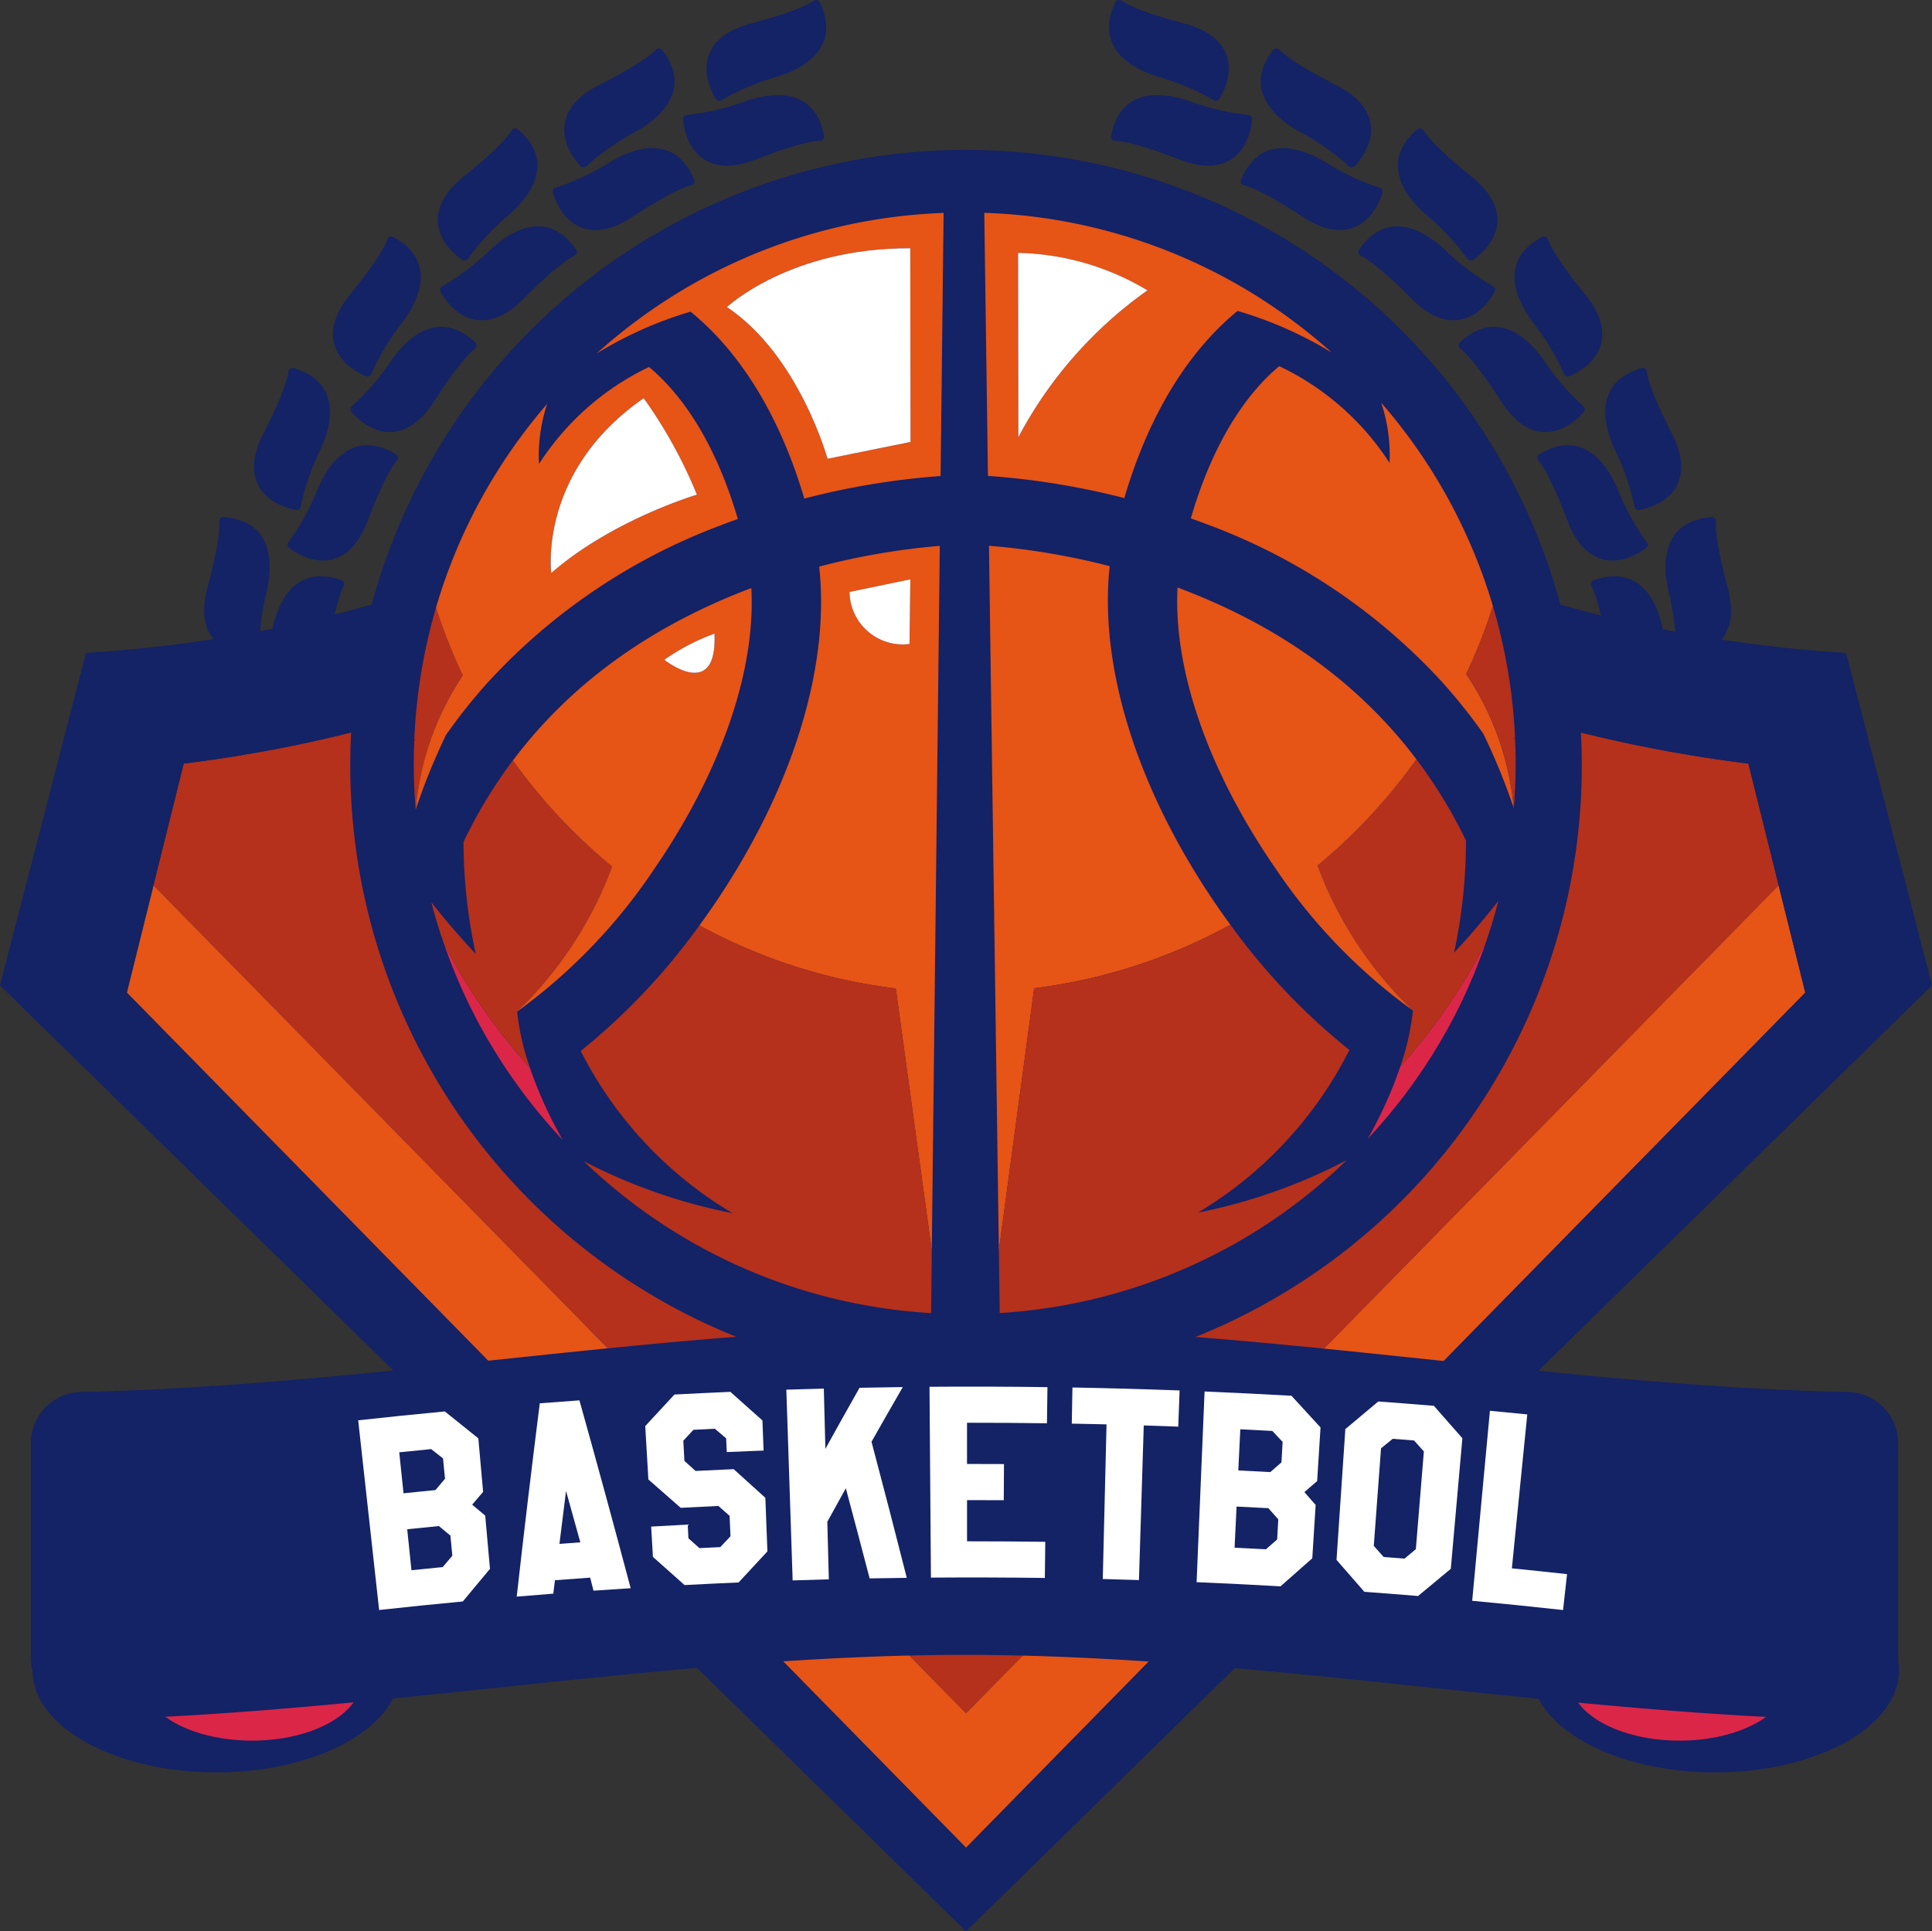 <svg xmlns="http://www.w3.org/2000/svg" width="181" height="180.956" viewBox="0 0 181 180.956">
  <rect x="0" y="0" width="181" height="180.956" fill="#333333" stroke="none"/>
  <g id="basketbol" transform="translate(1199 294.716)">
    <g id="Group_3058" data-name="Group 3058" transform="translate(-5701.464 -2702.821)">
      <g id="Group_3086" data-name="Group 3086">
        <g id="Group_3058-2" data-name="Group 3058-2">
          <path id="Path_10767" data-name="Path 10767" d="M4597.371,2548.367a.386.386,0,0,1,.428-.338l.016,0a22.694,22.694,0,0,0,5.729-.12c3.286-.364,6.522.561,6.408,4.75a.383.383,0,0,1-.394.372.5.5,0,0,1-.055-.006c-.665-.119-2.318-.189-6.278.445C4598.645,2554.207,4597,2551.523,4597.371,2548.367Z" fill="#142266"/>
          <path id="Path_10768" data-name="Path 10768" d="M4593.79,2547.847a.386.386,0,0,0,.489.242l.011,0a22.736,22.736,0,0,1,5.632-1.056c3.291-.316,6.269-1.884,5.3-5.961a.383.383,0,0,0-.461-.284.319.319,0,0,0-.054.017c-.626.253-2.23.659-6.236.849C4593.845,2541.867,4592.786,2544.833,4593.79,2547.847Z" fill="#142266"/>
        </g>
        <g id="Group_3059" data-name="Group 3059">
          <path id="Path_10769" data-name="Path 10769" d="M4611.322,2546.007a.386.386,0,0,1,.349-.42h.016a22.719,22.719,0,0,0,5.579-1.308c3.138-1.039,6.5-.807,7.256,3.314a.384.384,0,0,1-.31.446.239.239,0,0,1-.053.006c-.675.022-2.307.3-6.048,1.741C4613.785,2551.449,4611.621,2549.17,4611.322,2546.007Z" fill="#142266"/>
          <path id="Path_10770" data-name="Path 10770" d="M4607.714,2546.241a.386.386,0,0,0,.528.137l.014-.009a22.776,22.776,0,0,1,5.289-2.2c3.153-.993,5.74-3.146,3.945-6.933a.384.384,0,0,0-.511-.181.417.417,0,0,0-.048.027c-.56.378-2.044,1.109-5.923,2.127C4606.524,2540.383,4606.1,2543.5,4607.714,2546.241Z" fill="#142266"/>
        </g>
        <g id="Group_3060" data-name="Group 3060">
          <path id="Path_10771" data-name="Path 10771" d="M4624.478,2540.8a.385.385,0,0,1,.253-.483l.016,0a22.741,22.741,0,0,0,5.185-2.439c2.854-1.669,6.186-2.14,7.786,1.733a.384.384,0,0,1-.211.5.4.4,0,0,1-.05.016c-.656.161-2.194.77-5.553,2.96C4628.025,2545.613,4625.425,2543.829,4624.478,2540.8Z" fill="#142266"/>
          <path id="Path_10772" data-name="Path 10772" d="M4621,2541.777a.385.385,0,0,0,.545.023l.012-.011a22.744,22.744,0,0,1,4.716-3.255c2.877-1.628,4.96-4.271,2.417-7.6a.385.385,0,0,0-.539-.07.35.35,0,0,0-.04.036c-.469.486-1.769,1.51-5.351,3.312C4618.616,2536.294,4618.855,2539.432,4621,2541.777Z" fill="#142266"/>
        </g>
        <g id="Group_3061" data-name="Group 3061">
          <path id="Path_10773" data-name="Path 10773" d="M4636.266,2532.965a.385.385,0,0,1,.148-.525l.014-.008a22.739,22.739,0,0,0,4.565-3.464c2.444-2.226,5.606-3.38,7.976.076a.383.383,0,0,1-.1.532.335.335,0,0,1-.047.028c-.608.294-1.986,1.21-4.817,4.051C4640.731,2536.94,4637.825,2535.734,4636.266,2532.965Z" fill="#142266"/>
          <path id="Path_10774" data-name="Path 10774" d="M4633.065,2534.648a.386.386,0,0,0,.539-.088l.008-.012a22.753,22.753,0,0,1,3.936-4.164c2.476-2.19,3.964-5.209.784-7.938a.384.384,0,0,0-.54.042c-.012.015-.023.03-.033.045-.358.573-1.417,1.844-4.546,4.352C4629.6,2529.78,4630.481,2532.8,4633.065,2534.648Z" fill="#142266"/>
        </g>
        <g id="Group_3062" data-name="Group 3062">
          <path id="Path_10775" data-name="Path 10775" d="M4646.167,2522.854a.384.384,0,0,1,.033-.543l.014-.012a22.785,22.785,0,0,0,3.744-4.338c1.928-2.685,4.781-4.471,7.818-1.584a.384.384,0,0,1,.011.543.322.322,0,0,1-.039.036c-.533.414-1.692,1.6-3.87,4.963C4651.361,2525.811,4648.267,2525.238,4646.167,2522.854Z" fill="#142266"/>
          <path id="Path_10776" data-name="Path 10776" d="M4643.385,2525.165a.386.386,0,0,0,.508-.2l.006-.015a22.747,22.747,0,0,1,2.984-4.892c1.967-2.657,2.8-5.919-.883-7.928a.385.385,0,0,0-.521.154.393.393,0,0,0-.021.046c-.231.634-1,2.1-3.542,5.2C4638.979,2521.124,4640.469,2523.894,4643.385,2525.165Z" fill="#142266"/>
        </g>
        <g id="Group_3063" data-name="Group 3063">
          <path id="Path_10777" data-name="Path 10777" d="M4653.748,2510.909a.385.385,0,0,1-.079-.54l.01-.013a22.739,22.739,0,0,0,2.761-5.021c1.327-3.028,3.747-5.367,7.318-3.175a.383.383,0,0,1,.125.527.287.287,0,0,1-.032.045c-.436.516-1.323,1.913-2.753,5.659C4659.444,2512.719,4656.3,2512.8,4653.748,2510.909Z" fill="#142266"/>
          <path id="Path_10778" data-name="Path 10778" d="M4651.509,2513.744a.385.385,0,0,0,.455-.3l0-.016a22.747,22.747,0,0,1,1.9-5.405c1.371-3.008,1.5-6.371-2.513-7.571a.384.384,0,0,0-.476.258.271.271,0,0,0-.012.054c-.094.669-.544,2.261-2.383,5.825C4646.359,2510.708,4648.4,2513.106,4651.509,2513.744Z" fill="#142266"/>
        </g>
        <g id="Group_3064" data-name="Group 3064">
          <path id="Path_10779" data-name="Path 10779" d="M4658.681,2497.642a.384.384,0,0,1-.19-.51l.008-.016a22.767,22.767,0,0,0,1.656-5.486c.669-3.237,2.548-6.029,6.5-4.627a.384.384,0,0,1,.231.49.44.44,0,0,1-.022.05c-.319.6-.9,2.146-1.516,6.108C4664.63,2498.233,4661.569,2498.966,4658.681,2497.642Z" fill="#142266"/>
          <path id="Path_10780" data-name="Path 10780" d="M4657.079,2500.884a.385.385,0,0,0,.382-.389v-.017a22.733,22.733,0,0,1,.737-5.683c.716-3.227.145-6.544-4.032-6.883a.384.384,0,0,0-.412.352.52.52,0,0,0,0,.055c.047.674-.062,2.325-1.119,6.193C4651.411,2498.986,4653.9,2500.908,4657.079,2500.884Z" fill="#142266"/>
        </g>
        <g id="Group_3065" data-name="Group 3065">
          <path id="Path_10781" data-name="Path 10781" d="M4660.747,2483.642a.386.386,0,0,1-.292-.461l0-.016a22.764,22.764,0,0,0,.48-5.71c-.019-3.306,1.239-6.427,5.394-5.877a.384.384,0,0,1,.328.431.353.353,0,0,1-.011.054c-.188.649-.43,2.286-.213,6.29C4666.689,2482.983,4663.847,2484.336,4660.747,2483.642Z" fill="#142266"/>
          <path id="Path_10782" data-name="Path 10782" d="M4659.858,2487.146a.385.385,0,0,0,.292-.461l0-.015a22.718,22.718,0,0,1-.461-5.711c.03-3.306-1.219-6.431-5.375-5.9a.385.385,0,0,0-.33.432.287.287,0,0,0,.011.052c.186.649.423,2.287.193,6.29C4653.916,2486.467,4656.753,2487.829,4659.858,2487.146Z" fill="#142266"/>
        </g>
        <g id="Group_3066" data-name="Group 3066">
          <path id="Path_10783" data-name="Path 10783" d="M4659.858,2469.519a.386.386,0,0,1-.381-.391v-.016a22.808,22.808,0,0,0-.718-5.685c-.706-3.23-.124-6.544,4.054-6.87a.383.383,0,0,1,.411.353.52.52,0,0,1,0,.055c-.049.674.055,2.325,1.1,6.2C4665.533,2467.639,4663.035,2469.553,4659.858,2469.519Z" fill="#142266"/>
          <path id="Path_10784" data-name="Path 10784" d="M4659.714,2473.131a.385.385,0,0,0,.191-.511l-.007-.015a22.706,22.706,0,0,1-1.639-5.491c-.659-3.24-2.529-6.038-6.483-4.648a.384.384,0,0,0-.234.489.421.421,0,0,0,.023.051c.317.6.889,2.149,1.5,6.113C4653.768,2473.706,4656.822,2474.445,4659.714,2473.131Z" fill="#142266"/>
        </g>
        <g id="Group_3067" data-name="Group 3067">
          <path id="Path_10785" data-name="Path 10785" d="M4656.052,2455.89a.385.385,0,0,1-.454-.3l0-.016a22.729,22.729,0,0,0-1.884-5.412c-1.362-3.013-1.482-6.376,2.537-7.562a.383.383,0,0,1,.475.26.548.548,0,0,1,.012.054c.092.669.536,2.263,2.364,5.833C4661.216,2452.871,4659.166,2455.263,4656.052,2455.89Z" fill="#142266"/>
          <path id="Path_10786" data-name="Path 10786" d="M4656.662,2459.453a.385.385,0,0,0,.082-.538l-.011-.015a22.74,22.74,0,0,1-2.744-5.03c-1.318-3.032-3.729-5.38-7.307-3.2a.384.384,0,0,0-.126.529.415.415,0,0,0,.032.043c.434.517,1.317,1.917,2.734,5.668C4650.961,2461.249,4654.106,2461.34,4656.662,2459.453Z" fill="#142266"/>
        </g>
        <g id="Group_3068" data-name="Group 3068">
          <path id="Path_10787" data-name="Path 10787" d="M4649.5,2443.348a.386.386,0,0,1-.507-.2l-.006-.015a22.741,22.741,0,0,0-2.968-4.9c-1.958-2.663-2.775-5.928.91-7.925a.384.384,0,0,1,.52.157c.008.016.015.032.022.049.229.635,1,2.1,3.524,5.214C4653.915,2439.322,4652.411,2442.087,4649.5,2443.348Z" fill="#142266"/>
          <path id="Path_10788" data-name="Path 10788" d="M4650.834,2446.708a.386.386,0,0,0-.034-.545l-.012-.01a22.717,22.717,0,0,1-3.73-4.35c-1.919-2.692-4.766-4.487-7.813-1.609a.384.384,0,0,0-.014.543.458.458,0,0,0,.04.036c.532.416,1.687,1.6,3.853,4.976C4645.63,2449.649,4648.725,2449.084,4650.834,2446.708Z" fill="#142266"/>
        </g>
        <g id="Group_3069" data-name="Group 3069">
          <path id="Path_10789" data-name="Path 10789" d="M4640.474,2432.446a.386.386,0,0,1-.538-.092l-.009-.014a22.766,22.766,0,0,0-3.922-4.177c-2.469-2.2-3.947-5.221-.758-7.94a.384.384,0,0,1,.541.046.349.349,0,0,1,.032.043c.356.574,1.411,1.849,4.532,4.367C4643.96,2427.589,4643.064,2430.606,4640.474,2432.446Z" fill="#142266"/>
          <path id="Path_10790" data-name="Path 10790" d="M4642.481,2435.457a.387.387,0,0,0-.147-.526l-.013-.007a22.756,22.756,0,0,1-4.553-3.479c-2.437-2.234-5.594-3.4-7.977.05a.382.382,0,0,0,.1.533.258.258,0,0,0,.048.028c.607.3,1.982,1.216,4.8,4.066C4638,2439.412,4640.913,2438.215,4642.481,2435.457Z" fill="#142266"/>
        </g>
        <g id="Group_3070" data-name="Group 3070">
          <path id="Path_10791" data-name="Path 10791" d="M4629.385,2423.655a.386.386,0,0,1-.546.022l-.011-.011a22.765,22.765,0,0,0-4.7-3.271c-2.873-1.637-4.946-4.287-2.393-7.61a.383.383,0,0,1,.537-.069.378.378,0,0,1,.042.037c.468.487,1.764,1.516,5.341,3.329C4631.785,2418.181,4631.536,2421.318,4629.385,2423.655Z" fill="#142266"/>
          <path id="Path_10792" data-name="Path 10792" d="M4631.973,2426.18a.386.386,0,0,0-.252-.484l-.016-.005a22.7,22.7,0,0,1-5.177-2.456c-2.848-1.678-6.179-2.16-7.792,1.708a.384.384,0,0,0,.207.5.337.337,0,0,0,.053.017c.655.163,2.192.777,5.544,2.978C4628.416,2430.984,4631.014,2429.208,4631.973,2426.18Z" fill="#142266"/>
        </g>
        <g id="Group_3071" data-name="Group 3071">
          <path id="Path_10793" data-name="Path 10793" d="M4616.708,2417.363a.385.385,0,0,1-.529.135l-.014-.009a22.762,22.762,0,0,0-5.282-2.221c-3.15-1-5.73-3.165-3.922-6.946a.384.384,0,0,1,.513-.178.425.425,0,0,1,.046.026c.559.379,2.041,1.116,5.916,2.146C4617.917,2411.509,4618.326,2414.629,4616.708,2417.363Z" fill="#142266"/>
          <path id="Path_10794" data-name="Path 10794" d="M4619.761,2419.295a.388.388,0,0,0-.348-.421h-.015a22.758,22.758,0,0,1-5.575-1.326c-3.135-1.05-6.493-.829-7.267,3.29a.383.383,0,0,0,.306.447.327.327,0,0,0,.056.006c.675.024,2.306.3,6.042,1.761C4617.285,2424.734,4619.461,2422.457,4619.761,2419.295Z" fill="#142266"/>
        </g>
        <g id="Group_3072" data-name="Group 3072">
          <path id="Path_10795" data-name="Path 10795" d="M4588.863,2548.367a.386.386,0,0,0-.429-.338l-.015,0a22.694,22.694,0,0,1-5.729-.12c-3.286-.364-6.522.561-6.408,4.75a.382.382,0,0,0,.394.372.529.529,0,0,0,.055-.006c.665-.119,2.318-.189,6.278.445C4587.586,2554.207,4589.229,2551.523,4588.863,2548.367Z" fill="#142266"/>
          <path id="Path_10796" data-name="Path 10796" d="M4592.441,2547.847a.387.387,0,0,1-.49.242l-.01,0a22.749,22.749,0,0,0-5.632-1.056c-3.291-.316-6.269-1.884-5.3-5.961a.384.384,0,0,1,.463-.283.318.318,0,0,1,.052.016c.626.253,2.23.659,6.236.849C4592.39,2541.867,4593.445,2544.833,4592.441,2547.847Z" fill="#142266"/>
        </g>
        <g id="Group_3073" data-name="Group 3073">
          <path id="Path_10797" data-name="Path 10797" d="M4574.91,2546.007a.387.387,0,0,0-.349-.42h-.016a22.719,22.719,0,0,1-5.579-1.308c-3.138-1.039-6.5-.807-7.256,3.314a.383.383,0,0,0,.309.446.256.256,0,0,0,.054.006c.675.022,2.306.3,6.048,1.741C4572.447,2551.449,4574.612,2549.17,4574.91,2546.007Z" fill="#142266"/>
          <path id="Path_10798" data-name="Path 10798" d="M4578.518,2546.241a.387.387,0,0,1-.529.137l-.013-.009a22.811,22.811,0,0,0-5.289-2.2c-3.153-.993-5.74-3.146-3.945-6.933a.382.382,0,0,1,.51-.181.43.43,0,0,1,.049.027c.56.378,2.044,1.109,5.923,2.127C4579.708,2540.383,4580.127,2543.5,4578.518,2546.241Z" fill="#142266"/>
        </g>
        <g id="Group_3074" data-name="Group 3074">
          <path id="Path_10799" data-name="Path 10799" d="M4561.753,2540.8a.386.386,0,0,0-.254-.483l-.015,0a22.721,22.721,0,0,1-5.185-2.439c-2.854-1.669-6.186-2.14-7.786,1.733a.384.384,0,0,0,.21.5.509.509,0,0,0,.051.016c.656.161,2.194.77,5.554,2.96C4558.209,2545.613,4560.8,2543.829,4561.753,2540.8Z" fill="#142266"/>
          <path id="Path_10800" data-name="Path 10800" d="M4565.233,2541.777a.386.386,0,0,1-.546.023l-.011-.011a22.77,22.77,0,0,0-4.716-3.255c-2.877-1.628-4.96-4.271-2.417-7.6a.384.384,0,0,1,.538-.07.36.36,0,0,1,.041.036c.469.486,1.769,1.51,5.351,3.312C4567.617,2536.294,4567.376,2539.432,4565.233,2541.777Z" fill="#142266"/>
        </g>
        <g id="Group_3075" data-name="Group 3075">
          <path id="Path_10801" data-name="Path 10801" d="M4549.966,2532.965a.386.386,0,0,0-.148-.525l-.014-.008a22.673,22.673,0,0,1-4.565-3.464c-2.444-2.226-5.606-3.38-7.976.076a.382.382,0,0,0,.1.532.3.3,0,0,0,.048.028c.608.294,1.986,1.21,4.817,4.051C4545.5,2536.94,4548.41,2535.734,4549.966,2532.965Z" fill="#142266"/>
          <path id="Path_10802" data-name="Path 10802" d="M4553.167,2534.648a.386.386,0,0,1-.539-.088l-.008-.012a22.787,22.787,0,0,0-3.936-4.164c-2.476-2.19-3.964-5.209-.784-7.938a.385.385,0,0,1,.541.044.448.448,0,0,1,.032.043c.358.573,1.417,1.844,4.546,4.352C4556.636,2529.78,4555.751,2532.8,4553.167,2534.648Z" fill="#142266"/>
        </g>
        <g id="Group_3076" data-name="Group 3076">
          <path id="Path_10803" data-name="Path 10803" d="M4540.062,2522.854a.386.386,0,0,0-.036-.544l-.012-.011a22.715,22.715,0,0,1-3.744-4.338c-1.928-2.685-4.781-4.471-7.818-1.584a.384.384,0,0,0-.012.543.33.33,0,0,0,.04.036c.533.414,1.692,1.6,3.869,4.963C4534.87,2525.811,4537.962,2525.238,4540.062,2522.854Z" fill="#142266"/>
          <path id="Path_10804" data-name="Path 10804" d="M4542.846,2525.165a.386.386,0,0,1-.508-.2l-.006-.015a22.786,22.786,0,0,0-2.984-4.892c-1.967-2.657-2.794-5.919.884-7.928a.385.385,0,0,1,.521.154.327.327,0,0,1,.021.046c.231.634,1,2.1,3.541,5.2C4547.252,2521.124,4545.757,2523.894,4542.846,2525.165Z" fill="#142266"/>
        </g>
        <g id="Group_3077" data-name="Group 3077">
          <path id="Path_10805" data-name="Path 10805" d="M4532.482,2510.909a.386.386,0,0,0,.079-.54l-.01-.013a22.739,22.739,0,0,1-2.761-5.021c-1.327-3.028-3.746-5.367-7.318-3.175a.383.383,0,0,0-.126.527.378.378,0,0,0,.033.045c.436.516,1.323,1.913,2.753,5.659C4526.782,2512.719,4529.933,2512.8,4532.482,2510.909Z" fill="#142266"/>
          <path id="Path_10806" data-name="Path 10806" d="M4534.723,2513.744a.385.385,0,0,1-.455-.3l0-.016a22.81,22.81,0,0,0-1.9-5.405c-1.371-3.008-1.5-6.371,2.513-7.571a.384.384,0,0,1,.476.258c0,.018.009.036.012.054.094.669.544,2.261,2.383,5.825C4539.872,2510.708,4537.838,2513.106,4534.723,2513.744Z" fill="#142266"/>
        </g>
        <g id="Group_3078" data-name="Group 3078">
          <path id="Path_10807" data-name="Path 10807" d="M4527.551,2497.642a.384.384,0,0,0,.189-.51l-.007-.016a22.724,22.724,0,0,1-1.656-5.486c-.669-3.237-2.548-6.029-6.5-4.627a.383.383,0,0,0-.233.49.371.371,0,0,0,.023.05c.319.6.9,2.146,1.516,6.108C4521.6,2498.233,4524.665,2498.966,4527.551,2497.642Z" fill="#142266"/>
          <path id="Path_10808" data-name="Path 10808" d="M4529.153,2500.884a.386.386,0,0,1-.383-.389v-.017a22.754,22.754,0,0,0-.736-5.683c-.716-3.227-.145-6.544,4.032-6.883a.382.382,0,0,1,.411.352.349.349,0,0,1,0,.055c-.047.674.062,2.325,1.12,6.193C4534.82,2498.986,4532.328,2500.908,4529.153,2500.884Z" fill="#142266"/>
        </g>
        <g id="Group_3079" data-name="Group 3079">
          <path id="Path_10809" data-name="Path 10809" d="M4525.484,2483.642a.387.387,0,0,0,.292-.461l0-.016a22.719,22.719,0,0,1-.48-5.71c.019-3.306-1.239-6.427-5.394-5.877a.384.384,0,0,0-.329.431.536.536,0,0,0,.012.054c.188.649.43,2.286.213,6.29C4519.542,2482.983,4522.383,2484.336,4525.484,2483.642Z" fill="#142266"/>
          <path id="Path_10810" data-name="Path 10810" d="M4526.376,2487.146a.386.386,0,0,1-.293-.461l0-.015a22.809,22.809,0,0,0,.461-5.711c-.029-3.306,1.219-6.431,5.375-5.9a.385.385,0,0,1,.33.432.5.5,0,0,1-.011.052c-.186.649-.423,2.287-.193,6.29C4532.315,2486.467,4529.479,2487.829,4526.376,2487.146Z" fill="#142266"/>
        </g>
        <g id="Group_3080" data-name="Group 3080">
          <path id="Path_10811" data-name="Path 10811" d="M4526.37,2469.519a.385.385,0,0,0,.38-.391v-.016a22.785,22.785,0,0,1,.718-5.685c.706-3.23.124-6.544-4.054-6.87a.385.385,0,0,0-.411.355.479.479,0,0,0,0,.053c.049.674-.054,2.325-1.1,6.2C4520.7,2467.639,4523.2,2469.553,4526.37,2469.519Z" fill="#142266"/>
          <path id="Path_10812" data-name="Path 10812" d="M4526.518,2473.131a.387.387,0,0,1-.186-.513l.006-.012a22.793,22.793,0,0,0,1.639-5.491c.659-3.24,2.529-6.038,6.483-4.648a.383.383,0,0,1,.233.489.342.342,0,0,1-.022.051c-.317.6-.889,2.149-1.5,6.113C4532.468,2473.706,4529.41,2474.445,4526.518,2473.131Z" fill="#142266"/>
        </g>
        <g id="Group_3081" data-name="Group 3081">
          <path id="Path_10813" data-name="Path 10813" d="M4530.178,2455.89a.386.386,0,0,0,.454-.3l0-.016a22.751,22.751,0,0,1,1.884-5.412c1.362-3.013,1.482-6.376-2.537-7.562a.385.385,0,0,0-.476.26.358.358,0,0,0-.011.054c-.092.669-.537,2.263-2.364,5.833C4525.019,2452.871,4527.064,2455.263,4530.178,2455.89Z" fill="#142266"/>
          <path id="Path_10814" data-name="Path 10814" d="M4529.568,2459.453a.385.385,0,0,1-.081-.54l.01-.013a22.74,22.74,0,0,0,2.744-5.03c1.318-3.032,3.729-5.38,7.307-3.2a.383.383,0,0,1,.126.527.287.287,0,0,1-.032.045c-.434.517-1.317,1.917-2.734,5.668C4535.27,2461.249,4532.124,2461.34,4529.568,2459.453Z" fill="#142266"/>
        </g>
        <g id="Group_3082" data-name="Group 3082">
          <path id="Path_10815" data-name="Path 10815" d="M4536.736,2443.348a.386.386,0,0,0,.507-.2l.006-.015a22.741,22.741,0,0,1,2.968-4.9c1.958-2.663,2.775-5.928-.91-7.925a.384.384,0,0,0-.519.156.291.291,0,0,0-.022.05c-.229.635-1,2.1-3.525,5.214C4532.317,2439.322,4533.82,2442.087,4536.736,2443.348Z" fill="#142266"/>
          <path id="Path_10816" data-name="Path 10816" d="M4535.4,2446.708a.386.386,0,0,1,.034-.545l.012-.01a22.734,22.734,0,0,0,3.73-4.35c1.919-2.692,4.766-4.487,7.813-1.609a.385.385,0,0,1,.013.543.34.34,0,0,1-.039.036c-.532.416-1.686,1.6-3.853,4.976C4540.6,2449.649,4537.506,2449.084,4535.4,2446.708Z" fill="#142266"/>
        </g>
        <g id="Group_3083" data-name="Group 3083">
          <path id="Path_10817" data-name="Path 10817" d="M4545.757,2432.446a.386.386,0,0,0,.538-.092l.009-.014a22.766,22.766,0,0,1,3.922-4.177c2.469-2.2,3.947-5.221.758-7.94a.384.384,0,0,0-.541.046.271.271,0,0,0-.032.043c-.356.574-1.411,1.849-4.532,4.367C4542.271,2427.589,4543.167,2430.606,4545.757,2432.446Z" fill="#142266"/>
          <path id="Path_10818" data-name="Path 10818" d="M4543.75,2435.457a.387.387,0,0,1,.146-.526l.014-.007a22.756,22.756,0,0,0,4.553-3.479c2.437-2.234,5.594-3.4,7.977.05a.383.383,0,0,1-.1.533.294.294,0,0,1-.048.028c-.607.3-1.983,1.216-4.8,4.066C4548.229,2439.412,4545.318,2438.215,4543.75,2435.457Z" fill="#142266"/>
        </g>
        <g id="Group_3084" data-name="Group 3084">
          <path id="Path_10819" data-name="Path 10819" d="M4556.847,2423.655a.385.385,0,0,0,.545.022l.012-.011a22.783,22.783,0,0,1,4.705-3.271c2.872-1.637,4.946-4.287,2.392-7.61a.383.383,0,0,0-.537-.069.428.428,0,0,0-.042.037c-.468.487-1.764,1.516-5.34,3.329C4554.448,2418.181,4554.7,2421.318,4556.847,2423.655Z" fill="#142266"/>
          <path id="Path_10820" data-name="Path 10820" d="M4554.259,2426.18a.385.385,0,0,1,.252-.484l.016-.005a22.724,22.724,0,0,0,5.177-2.456c2.848-1.678,6.179-2.16,7.792,1.708a.384.384,0,0,1-.209.5.349.349,0,0,1-.051.017c-.656.163-2.192.777-5.544,2.978C4557.817,2430.984,4555.218,2429.208,4554.259,2426.18Z" fill="#142266"/>
        </g>
        <g id="Group_3085" data-name="Group 3085">
          <path id="Path_10821" data-name="Path 10821" d="M4569.523,2417.363a.385.385,0,0,0,.529.135l.014-.009a22.744,22.744,0,0,1,5.282-2.221c3.15-1,5.73-3.165,3.922-6.946a.387.387,0,0,0-.559-.152c-.559.379-2.041,1.116-5.916,2.146C4568.314,2411.509,4567.9,2414.629,4569.523,2417.363Z" fill="#142266"/>
          <path id="Path_10822" data-name="Path 10822" d="M4566.466,2419.295a.387.387,0,0,1,.347-.421h.017a22.761,22.761,0,0,0,5.574-1.326c3.135-1.05,6.493-.829,7.267,3.29a.384.384,0,0,1-.306.447.349.349,0,0,1-.056.006c-.675.024-2.306.3-6.042,1.761C4568.947,2424.734,4566.774,2422.457,4566.466,2419.295Z" fill="#142266"/>
        </g>
      </g>
      <g id="Group_3088" data-name="Group 3088">
        <g id="Group_3087" data-name="Group 3087">
          <path id="Path_10823" data-name="Path 10823" d="M4592.968,2568.63l-76.119-77.579-2.5,10.059,78.619,80.12,78.624-80.124-2.5-10.059Z" fill="#e65416"/>
          <path id="Path_10824" data-name="Path 10824" d="M4669.092,2491.051l-2.834-11.4c-31.188-3.9-51.664-17.144-63.634-28.041a99.02,99.02,0,0,1-9.656-10.115,99.174,99.174,0,0,1-9.656,10.115c-11.97,10.9-32.445,24.145-63.634,28.041l-2.834,11.4,76.123,77.576Z" fill="#b5311b"/>
        </g>
        <path id="Path_10825" data-name="Path 10825" d="M4675.414,2469.281c-62.612-4.005-82.447-46.742-82.447-46.742s-19.835,42.737-82.447,46.742l-8.056,31.145,90.5,88.635,90.5-88.635Zm-161.07,31.828,5.334-21.458c31.188-3.9,51.663-17.144,63.634-28.041a99.174,99.174,0,0,0,9.656-10.115,99.02,99.02,0,0,0,9.656,10.115c11.97,10.9,32.445,24.145,63.634,28.041l5.334,21.458-78.624,80.124Z" fill="#142266"/>
      </g>
      <path id="Path_10826" data-name="Path 10826" d="M4592.827,2422.15" fill="#dc2648"/>
      <g id="Group_3089" data-name="Group 3089">
        <circle id="Ellipse_217" data-name="Ellipse 217" cx="57.689" cy="57.689" r="57.689" transform="translate(4535.278 2422.15)" fill="#142266"/>
        <path id="Path_10827" data-name="Path 10827" d="M4570.885,2490.531c-.922,1.479-1.894,2.91-2.9,4.289a51.587,51.587,0,0,0,18.4,5.906l3.373,24.575.294-25.837.457-40.215a66.46,66.46,0,0,0-11.3,1.943C4580.166,2469.871,4577.227,2480.367,4570.885,2490.531Zm16.868-28.144-.082,6.06a4.992,4.992,0,0,1-5.576-4.33,4.851,4.851,0,0,1-.038-.546Z" fill="#e65416"/>
        <path id="Path_10828" data-name="Path 10828" d="M4547.189,2503.753a51.65,51.65,0,0,0,8,11.17,38.725,38.725,0,0,1-3.079-6.765,54.928,54.928,0,0,1-8.057-11.633A50.838,50.838,0,0,0,4547.189,2503.753Z" fill="#dc2648"/>
        <path id="Path_10829" data-name="Path 10829" d="M4618.407,2437.238a36.705,36.705,0,0,1,8.82,3.9,51.758,51.758,0,0,0-7.73-5.73,51.2,51.2,0,0,0-24.822-7.362l.346,24.65a71.286,71.286,0,0,1,12.775,2.078C4610.584,2445.3,4614.952,2440.063,4618.407,2437.238Zm-20.546,11.84-.023-17.274a24.512,24.512,0,0,1,12.124,3.511,39.478,39.478,0,0,0-12.1,13.763Z" fill="#e65416"/>
        <path id="Path_10830" data-name="Path 10830" d="M4558.348,2441.234a36.7,36.7,0,0,1,8.81-3.928c3.467,2.816,7.849,8.047,10.658,17.513a71.2,71.2,0,0,1,12.769-2.112l.281-24.651a51.212,51.212,0,0,0-24.8,7.428A51.739,51.739,0,0,0,4558.348,2441.234Zm29.394-9.869.024,18.148-7.776,1.578s-2.666-9.7-9.425-14.217C4570.565,2436.874,4576.467,2431.319,4587.742,2431.365Z" fill="#e65416"/>
        <path id="Path_10831" data-name="Path 10831" d="M4632.643,2451.474a25.114,25.114,0,0,0-10.335-9.062c-2.524,2.114-5.961,6.285-8.282,14.263.5.178,1,.361,1.512.555a56.342,56.342,0,0,1,21.942,14.685,51.289,51.289,0,0,1,3.94,4.921,59.952,59.952,0,0,1,2.86,6.984,26.828,26.828,0,0,0-4.45-12.559,51.692,51.692,0,0,0,2.5-6.362,51.184,51.184,0,0,0-10.468-19.06A15.491,15.491,0,0,1,4632.643,2451.474Z" fill="#e65416"/>
        <path id="Path_10832" data-name="Path 10832" d="M4630.586,2514.823a51.63,51.63,0,0,0,7.969-11.191,51.076,51.076,0,0,0,3.117-7.237,54.971,54.971,0,0,1-8.026,11.655A38.65,38.65,0,0,1,4630.586,2514.823Z" fill="#dc2648"/>
        <path id="Path_10833" data-name="Path 10833" d="M4617.737,2494.752c-1.01-1.376-1.985-2.8-2.911-4.281-6.364-10.146-9.336-20.634-8.4-29.318a66.539,66.539,0,0,0-11.31-1.913l.564,40.214.362,25.836,3.308-24.584A51.609,51.609,0,0,0,4617.737,2494.752Z" fill="#e65416"/>
        <path id="Path_10834" data-name="Path 10834" d="M4628.883,2506.485a60.3,60.3,0,0,1-11.146-11.733,51.611,51.611,0,0,1-18.387,5.955l-3.308,24.584.013.873.07,4.967a51.2,51.2,0,0,0,32.513-14.328,51.783,51.783,0,0,1-13.938,4.92h-.01A37.261,37.261,0,0,0,4628.883,2506.485Z" fill="#b5311b"/>
        <path id="Path_10835" data-name="Path 10835" d="M4639.806,2486.868a45.53,45.53,0,0,0-4.643-7.621,52.259,52.259,0,0,1-9.26,9.958,36.25,36.25,0,0,0,8.931,13.582,23.887,23.887,0,0,1-1.187,5.263,54.953,54.953,0,0,0,8.026-11.655c.436-1.275.827-2.566,1.162-3.875-2.2,2.816-4.147,4.845-4.147,4.845A49.966,49.966,0,0,0,4639.806,2486.868Z" fill="#b5311b"/>
        <path id="Path_10836" data-name="Path 10836" d="M4559.8,2489.292a52.178,52.178,0,0,1-9.29-9.938,45.549,45.549,0,0,0-4.622,7.633,49.876,49.876,0,0,0,1.146,10.493s-1.952-2.023-4.16-4.834c.339,1.308.733,2.6,1.173,3.872a55,55,0,0,0,8.063,11.636,23.846,23.846,0,0,1-1.2-5.26A36.253,36.253,0,0,0,4559.8,2489.292Z" fill="#b5311b"/>
        <path id="Path_10837" data-name="Path 10837" d="M4543.315,2465.03a51.709,51.709,0,0,0-2.037,12.376h.131l-.134.076c-.03.735-.047,1.471-.047,2.211,0,1.431.065,2.852.181,4.262a26.808,26.808,0,0,1,4.417-12.57A51.558,51.558,0,0,1,4543.315,2465.03Z" fill="#b5311b"/>
        <path id="Path_10838" data-name="Path 10838" d="M4567.985,2494.816a60.339,60.339,0,0,1-11.115,11.762,37.245,37.245,0,0,0,14.23,15.2h-.006a51.8,51.8,0,0,1-13.951-4.883,51.192,51.192,0,0,0,32.551,14.242l.057-4.967.01-.873-3.373-24.575A51.6,51.6,0,0,1,4567.985,2494.816Z" fill="#b5311b"/>
        <path id="Path_10839" data-name="Path 10839" d="M4644.287,2483.82q.169-2.115.17-4.262c0-.74-.021-1.476-.052-2.211l-.135-.076h.132a51.756,51.756,0,0,0-2.07-12.37,51.537,51.537,0,0,1-2.5,6.362A26.838,26.838,0,0,1,4644.287,2483.82Z" fill="#b5311b"/>
        <path id="Path_10840" data-name="Path 10840" d="M4625.9,2489.205a52.259,52.259,0,0,0,9.26-9.958c-5.275-6.99-12.548-12.3-21.752-15.859-.209-.081-.417-.157-.625-.235-.37,6.977,2.282,15.45,7.555,23.857q.776,1.239,1.6,2.428a52.452,52.452,0,0,0,12.891,13.348A36.25,36.25,0,0,1,4625.9,2489.205Z" fill="#e65416"/>
        <path id="Path_10841" data-name="Path 10841" d="M4563.765,2489.516q.819-1.191,1.594-2.432c5.251-8.421,7.88-16.9,7.492-23.877-.208.078-.415.155-.624.237-9.195,3.582-16.454,8.912-21.71,15.916a52.2,52.2,0,0,0,9.287,9.934,36.246,36.246,0,0,1-8.9,13.6A52.45,52.45,0,0,0,4563.765,2489.516Zm5.635-22.041c.28,6.421-4.7,2.448-4.7,2.448a20.451,20.451,0,0,1,4.7-2.444Z" fill="#e65416"/>
        <path id="Path_10842" data-name="Path 10842" d="M4548.175,2472.036a56.342,56.342,0,0,1,21.905-14.745c.507-.2,1.01-.379,1.51-.559-2.343-7.972-5.791-12.133-8.32-14.241a25.108,25.108,0,0,0-10.311,9.089,15.468,15.468,0,0,1,.769-5.636,51.165,51.165,0,0,0-10.417,19.088,51.545,51.545,0,0,0,2.512,6.356,26.814,26.814,0,0,0-4.417,12.57,59.922,59.922,0,0,1,2.843-6.99A51.242,51.242,0,0,1,4548.175,2472.036Zm14.589-26.619a44.4,44.4,0,0,1,4.986,9.038s-7.956,2.362-13.647,7.344c0,0-1.274-9.5,8.665-16.383Z" fill="#e65416"/>
        <path id="Path_10843" data-name="Path 10843" d="M4579.991,2451.091l7.776-1.578-.024-18.148c-11.275-.045-17.177,5.51-17.177,5.51C4577.328,2441.387,4579.991,2451.091,4579.991,2451.091Z" fill="#fff"/>
        <path id="Path_10844" data-name="Path 10844" d="M4567.755,2454.454a44.376,44.376,0,0,0-4.986-9.038c-9.939,6.887-8.66,16.382-8.66,16.382C4559.8,2456.816,4567.755,2454.454,4567.755,2454.454Z" fill="#fff"/>
        <path id="Path_10845" data-name="Path 10845" d="M4597.842,2431.8l.023,17.274a39.483,39.483,0,0,1,12.1-13.763A24.5,24.5,0,0,0,4597.842,2431.8Z" fill="#fff"/>
        <path id="Path_10846" data-name="Path 10846" d="M4587.671,2468.446l.082-6.06-5.7,1.183a4.991,4.991,0,0,0,5.067,4.916A5.138,5.138,0,0,0,4587.671,2468.446Z" fill="#fff"/>
        <path id="Path_10847" data-name="Path 10847" d="M4569.4,2467.475a20.465,20.465,0,0,0-4.7,2.448S4569.681,2473.9,4569.4,2467.475Z" fill="#fff"/>
      </g>
      <g id="Group_3091" data-name="Group 3091">
        <ellipse id="Ellipse_218" data-name="Ellipse 218" cx="17.22" cy="9.559" rx="17.22" ry="9.559" transform="translate(4645.932 2555.053)" fill="#142266"/>
        <ellipse id="Ellipse_219" data-name="Ellipse 219" cx="17.22" cy="9.559" rx="17.22" ry="9.559" transform="translate(4505.512 2555.053)" fill="#142266"/>
        <ellipse id="Ellipse_220" data-name="Ellipse 220" cx="10.228" cy="5.678" rx="10.228" ry="5.678" transform="translate(4515.849 2559.84)" fill="#dc2648"/>
        <ellipse id="Ellipse_221" data-name="Ellipse 221" cx="10.228" cy="5.678" rx="10.228" ry="5.678" transform="translate(4649.577 2559.84)" fill="#dc2648"/>
        <path id="Path_10848" data-name="Path 10848" d="M4592.823,2532.434c-27.59,0-55.18,5.5-82.77,6.093a4.806,4.806,0,0,0-4.7,4.811v19.99a5.886,5.886,0,0,0,5.881,5.893l.155,0c27.143-.735,54.286-6.061,81.429-6.061s54.286,5.326,81.429,6.061a5.887,5.887,0,0,0,6.04-5.73c0-.053,0-.107,0-.161v-19.99a4.807,4.807,0,0,0-4.7-4.81C4648,2537.937,4620.413,2532.434,4592.823,2532.434Z" fill="#142266"/>
        <g id="Group_96" data-name="Group 96">
          <g id="Group_95" data-name="Group 95">
            <path id="Path_500" data-name="Path 500" d="M4545.82,2558.156q-3.921.371-7.838.8-.979-8.888-1.961-17.773,4.055-.447,8.114-.832,1.58,1.257,3.142,2.522.225,2.508.447,5.015-.515.6-1.026,1.2.613.51,1.224,1.023.223,2.5.445,4.992Q4547.086,2556.63,4545.82,2558.156Zm-1.853-13.409-1.112-.867q-1.5.146-2.988.3.2,1.92.4,3.84,1.5-.155,2.989-.3c.3-.354.6-.708.9-1.062C4544.088,2546.021,4544.029,2545.384,4543.967,2544.747Zm.874,9.124q-.09-.944-.181-1.887-.538-.448-1.077-.894-1.487.145-2.97.3.2,1.92.4,3.84,1.462-.152,2.925-.295Z" fill="#fff"/>
            <path id="Path_501" data-name="Path 501" d="M4558.067,2557.146c-.1-.407-.21-.815-.313-1.223q-1.652.117-3.3.244c-.052.419-.1.839-.153,1.258q-1.715.133-3.428.278,1.015-9.058,2.161-18.114,1.856-.146,3.715-.275,2.462,8.79,4.8,17.6Q4559.8,2557.025,4558.067,2557.146Zm-1.234-4.529q-.666-2.407-1.34-4.815-.313,2.48-.618,4.96Q4555.854,2552.687,4556.833,2552.617Z" fill="#fff"/>
            <path id="Path_502" data-name="Path 502" d="M4574.359,2553.465q-1.357,1.453-2.7,2.911-2.531.109-5.06.244-1.474-1.323-2.965-2.638-.084-1.421-.167-2.84,1.712-.1,3.426-.19l.066,1.286q.516.459,1.029.919.979-.049,1.956-.094.478-.508.957-1.015-.042-.959-.085-1.917-.524-.464-1.05-.924-1.764.081-3.529.175-1.508-1.334-3.03-2.657-.147-2.5-.293-5,1.359-1.482,2.735-2.957,2.619-.14,5.239-.252,1.51,1.337,3.006,2.68.054,1.41.106,2.82-1.723.064-3.448.141l-.057-1.285-1.064-.9q-1,.047-2,.1-.475.51-.949,1.02.05.947.1,1.894c.349.313.7.627,1.044.941q1.786-.088,3.574-.167,1.49,1.338,2.967,2.683Z" fill="#fff"/>
            <path id="Path_503" data-name="Path 503" d="M4587.417,2555.943q-1.742.021-3.481.053-1.1-4.224-2.229-8.444-.873,1.566-1.735,3.137.072,2.7.142,5.394-1.695.045-3.39.1-.3-8.936-.591-17.871,1.756-.057,3.511-.1.073,2.822.148,5.642,1.581-2.865,3.2-5.72,2.024-.039,4.05-.065-1.479,2.558-2.929,5.124Q4585.8,2549.561,4587.417,2555.943Z" fill="#fff"/>
            <path id="Path_504" data-name="Path 504" d="M4600.351,2555.954q-5.337-.072-10.673-.033-.068-8.94-.133-17.88,5.525-.042,11.05.034-.024,1.694-.047,3.386-3.744-.051-7.489-.048,0,1.93,0,3.86,1.731,0,3.463.009-.01,1.693-.02,3.387-1.72-.01-3.441-.009,0,1.931,0,3.86,3.664,0,7.33.047Q4600.374,2554.261,4600.351,2555.954Z" fill="#fff"/>
            <path id="Path_505" data-name="Path 505" d="M4612.849,2541.775q-1.616-.06-3.232-.111-.227,7.243-.45,14.488-1.695-.054-3.39-.1.177-7.245.353-14.49-1.627-.039-3.256-.069.033-1.692.062-3.386,5.019.092,10.04.279Q4612.912,2540.083,4612.849,2541.775Z" fill="#fff"/>
            <path id="Path_506" data-name="Path 506" d="M4622.429,2556.739q-3.929-.227-7.861-.39.374-8.933.747-17.866,4.071.171,8.14.4,1.37,1.481,2.723,2.968-.16,2.513-.317,5.025c-.4.345-.8.689-1.195,1.035q.528.6,1.055,1.2-.159,2.5-.315,5Q4623.911,2555.421,4622.429,2556.739Zm.2-13.534q-.483-.515-.967-1.026-1.5-.081-3-.154-.093,1.928-.188,3.855,1.5.074,3,.155.521-.459,1.046-.914Q4622.571,2544.162,4622.625,2543.205Zm-.515,9.151c.036-.631.07-1.262.106-1.893q-.463-.523-.929-1.046-1.49-.081-2.978-.154-.093,1.928-.187,3.856,1.466.072,2.933.151Q4621.581,2552.813,4622.11,2552.356Z" fill="#fff"/>
            <path id="Path_507" data-name="Path 507" d="M4635.316,2557.644q-2.514-.209-5.03-.392-1.3-1.5-2.61-2.991.416-6.126.827-12.254,1.534-1.3,3.086-2.589,2.606.19,5.209.407,1.344,1.516,2.67,3.039-.543,6.117-1.086,12.234Q4636.842,2556.367,4635.316,2557.644Zm-.208-4.389q.375-4.578.751-9.158c-.3-.342-.613-.684-.92-1.026q-1-.079-2-.155l-1.093.891q-.339,4.571-.678,9.141.465.52.927,1.043.976.074,1.953.152C4634.4,2553.847,4634.756,2553.551,4635.108,2553.255Z" fill="#fff"/>
            <path id="Path_508" data-name="Path 508" d="M4648.9,2558.959q-4.254-.469-8.513-.867.829-8.9,1.66-17.8,1.749.163,3.5.338l-1.443,14.423q2.585.258,5.168.544Z" fill="#fff"/>
          </g>
        </g>
      </g>
    </g>
  </g>
</svg>
